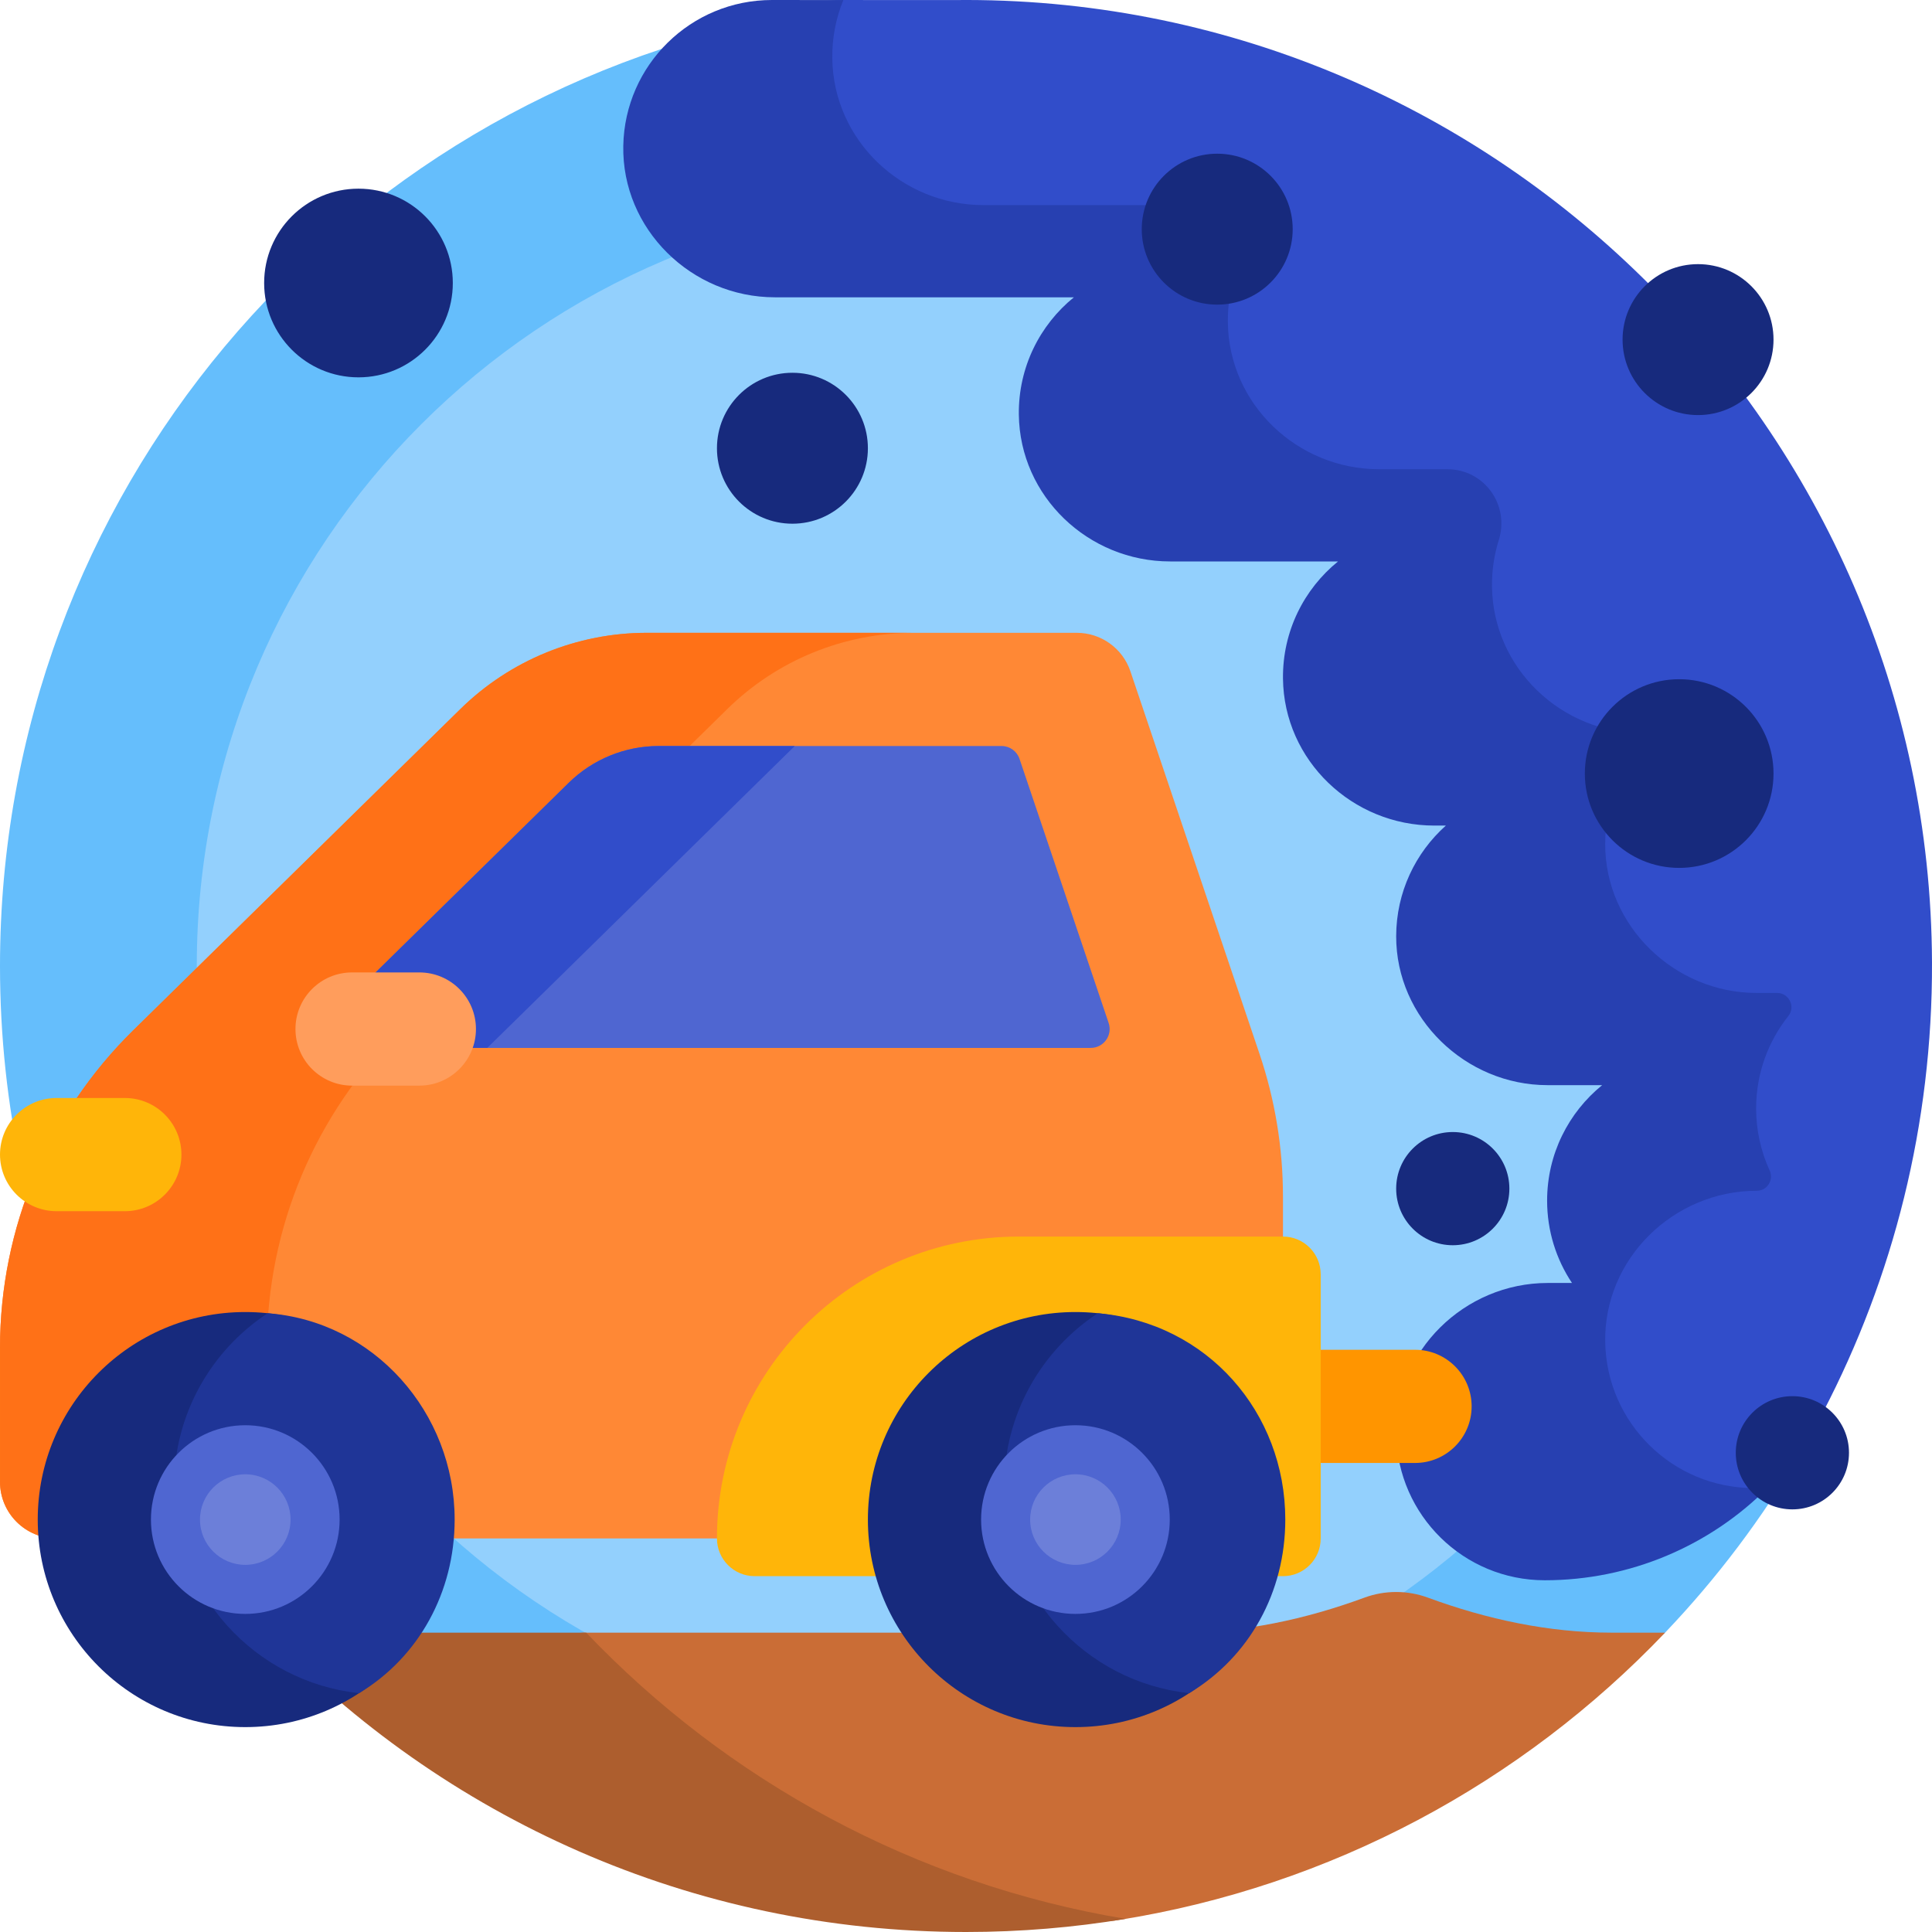 <svg id="Capa_1" enable-background="new 0 0 512 512" height="512" viewBox="0 0 512 512" width="512" xmlns="http://www.w3.org/2000/svg"><g><path d="m0 256c0-124.92 89.474-228.942 207.833-251.476 15.6-2.97 64.816 9.346 73.422 10.22 129.089 13.11 217.532 110.409 217.532 242.957 0 37.021-7.307 68.227-21.447 100-3.827 8.601 4.546 19.229-.17 27.298-10.102 17.283-22.172 33.275-35.903 47.67-1.032 1.082-6.075 2.156-7.126 3.22-2.689 2.723-5.439 5.385-8.247 7.986h-343.788c-50.497-46.76-82.106-113.626-82.106-187.875z" fill="#65befc"/><path d="m458.149 256c0 112.114-90.886 203-203 203s-203-90.886-203-203 90.886-203 203-203 203 90.886 203 203z" fill="#93d0fd"/><path d="m441.267 432.67c-37.883 39.715-88.407 67.267-145.117 76.2-2.085.328-4.215.328-6.3 0-53.287-8.394-101.112-33.226-138.121-69.143-2.647-2.569-.832-7.057 2.856-7.057h158.342c16.674 0 33.05-3.537 48.698-9.292 2.61-.96 5.431-1.484 8.374-1.484s5.764.524 8.374 1.484c15.649 5.755 32.025 9.292 48.698 9.292z" fill="#ca6d36"/><path d="m298.308 508.52c-13.762 2.289-27.896 3.48-42.308 3.48-72.879 0-138.645-30.454-185.267-79.33h84.617c37.402 39.211 87.126 66.564 142.958 75.85z" fill="#ad5e2e"/><path d="m483.157 374.164c-14.316 27.465-38.844 37.177-69.817 37.177-21.5 0-36.219-7.194-36.628-28.596-.422-22.085 18.076-40.161 40.164-40.161h6.419c-4.163-6.247-3.295-21.034-3.295-29.104 0-12.356 5.689-23.384 14.591-30.606h-14.483c-21.707 0-36.332-18.075-36.295-39.782.02-11.656 5.103-22.125 13.167-29.325h-3.057c-21.701 0-39.866-17.246-40.107-38.945-.139-12.538 5.58-23.745 14.589-31.055l-48.441-1.702c-21.701 0-39.866-17.246-40.107-38.945-.139-12.538 5.579-17.022 14.589-24.332 0 0-53.832-8.787-53.838-8.787h-13.989c-21.756 0-39.394-8.85-39.394-30.606-.002-21.758 14.514-39.395 36.27-39.395 0 0 26.757.05 29.432.018 141.781-1.668 258.557 113.242 259.071 255.033.156 42.975-10.278 83.5-28.841 119.113z" fill="#314dca"/><path d="m473.948 269.232c-5.355 6.728-8.556 15.247-8.556 24.515 0 5.862 1.281 11.424 3.577 16.423 1.158 2.521-.63 5.396-3.405 5.396-22.089 0-40.587 18.077-40.165 40.161.409 21.402 17.886 38.626 39.386 38.626 1.223 0 2.443-.027 3.658-.08-15.391 15.468-36.563 24.514-59.05 24.514-21.5 0-38.977-17.223-39.386-38.625-.422-22.085 18.076-40.162 40.165-40.162h6.419c-4.163-6.247-6.59-13.749-6.59-21.819 0-12.356 5.689-23.384 14.591-30.606h-14.483c-21.708 0-40.146-17.756-40.108-39.463.021-11.656 5.103-22.124 13.167-29.324h-3.057c-21.701 0-39.866-17.246-40.107-38.946-.139-12.538 5.58-23.744 14.589-31.054h-44.483c-21.701 0-39.866-17.246-40.107-38.946-.139-12.538 5.58-23.744 14.589-31.054 0 0-43.978 0-43.985 0h-35.265c-22.089 0-40.587-18.077-40.164-40.162.409-21.402 17.886-38.626 39.386-38.626 0 0 8.817.01 18.932.018-1.962 4.781-3.01 10.033-2.929 15.54.321 21.635 18.432 38.796 40.069 38.796h35.363 43.984c-9.009 7.31-14.728 18.516-14.588 31.054.241 21.7 18.407 38.946 40.108 38.946h18.097c9.742 0 16.522 9.482 13.599 18.775-1.217 3.869-1.853 7.996-1.805 12.279.241 21.7 18.407 38.946 40.108 38.946h3.056c-8.064 7.2-13.146 17.668-13.167 29.324-.038 21.708 18.4 39.463 40.108 39.463h5.443c3.14 0 4.961 3.635 3.006 6.091z" fill="#2740b1"/><path d="m390 372.702c0 8.284-6.716 15-15 15h-90c-8.284 0-15-6.716-15-15s6.716-15 15-15h90c8.284 0 15 6.716 15 15z" fill="#ff9500"/><path d="m340 317.069v75.633c0 8.284-6.716 15-15 15h-310c-8.284 0-15-6.716-15-15v-35.508c0-31.658 12.725-61.987 35.314-84.167l86.708-85.139c13.176-12.938 30.904-20.186 49.37-20.186h113.968c6.436 0 12.155 4.106 14.213 10.204l34.235 101.446c4.1 12.152 6.192 24.892 6.192 37.717z" fill="#ff8835"/><path d="m242.125 167.702c-18.466 0-36.194 7.249-49.37 20.186l-86.708 85.139c-22.589 22.18-35.314 52.509-35.314 84.167v35.508c0 8.284 6.716 15 15 15h-70.733c-8.284 0-15-6.716-15-15v-35.508c0-31.658 12.725-61.987 35.314-84.167l86.708-85.139c13.176-12.938 30.904-20.186 49.37-20.186z" fill="#ff7117"/><path d="m289.065 277.702h-197.666c-4.477 0-6.697-5.431-3.503-8.568l62.822-61.685c6.363-6.248 14.923-9.748 23.841-9.748h90.884c2.145 0 4.052 1.369 4.738 3.401l23.623 70c1.093 3.242-1.318 6.6-4.739 6.6z" fill="#4f66d1"/><path d="m210.617 197.702-81.475 80h-37.743c-4.477 0-6.697-5.431-3.503-8.568l62.822-61.685c6.363-6.248 14.923-9.748 23.841-9.748h36.058z" fill="#314dca"/><path d="m230 118.787c0 11.046-8.954 20-20 20s-20-8.954-20-20 8.954-20 20-20 20 8.954 20 20zm92.577-78.056c-11.046 0-20 8.954-20 20s8.954 20 20 20 20-8.954 20-20-8.955-20-20-20zm127.423 69.269c11.046 0 20-8.954 20-20s-8.954-20-20-20-20 8.954-20 20 8.954 20 20 20zm-65 190c-8.284 0-15 6.716-15 15s6.716 15 15 15 15-6.716 15-15-6.716-15-15-15zm90 70c-8.284 0-15 6.716-15 15s6.716 15 15 15 15-6.716 15-15-6.716-15-15-15zm-380-320c-13.807 0-25 11.193-25 25s11.193 25 25 25 25-11.193 25-25-11.193-25-25-25zm375 155c0-13.807-11.193-25-25-25s-25 11.193-25 25 11.193 25 25 25 25-11.193 25-25z" fill="#172a7d"/><path d="m126.131 272.702c0 8.284-6.716 15-15 15h-17.83c-8.284 0-15-6.716-15-15s6.716-15 15-15h17.83c8.285 0 15 6.716 15 15z" fill="#ff9d5c"/><path d="m350 337.702v70c0 5.523-4.477 10-10 10h-140c-5.523 0-10-4.477-10-10 0-44.183 35.817-80 80-80h70c5.523 0 10 4.477 10 10zm-301.921-31.723c0 8.284-6.716 15-15 15h-18.079c-8.284 0-15-6.716-15-15s6.716-15 15-15h18.079c8.284 0 15 6.716 15 15z" fill="#ffb509"/><path d="m340 402.702c0 30.375-24.624 55-55 55s-55-24.625-55-55c0-30.376 24.624-55 55-55s55 24.624 55 55zm-275-55c-30.376 0-55 24.624-55 55 0 30.375 24.624 55 55 55s55-24.625 55-55c0-30.376-24.624-55-55-55z" fill="#172a7d"/><path d="m340.617 402.702c0 19.24-9.489 36.383-25.459 46.002-27.581-2.963-49.058-26.315-49.058-54.683 0-19.24 9.879-36.173 24.842-46.002 29.021 2.47 49.675 26.315 49.675 54.683zm-269.675-54.682c-14.962 9.829-24.842 26.761-24.842 46.001 0 28.368 21.477 51.72 49.058 54.683 15.799-9.491 25.331-26.762 25.331-46.002 0-28.368-21.404-52.596-49.547-54.682z" fill="#1f3597"/><path d="m310 402.702c0 13.807-11.193 25-25 25s-25-11.193-25-25 11.193-25 25-25 25 11.193 25 25zm-245-25c-13.807 0-25 11.193-25 25s11.193 25 25 25 25-11.193 25-25-11.193-25-25-25z" fill="#4f66d1"/><path d="m77 402.702c0 6.627-5.373 12-12 12s-12-5.373-12-12 5.373-12 12-12 12 5.373 12 12zm208-12c-6.627 0-12 5.373-12 12s5.373 12 12 12 12-5.373 12-12-5.373-12-12-12z" fill="#6c7fd9"/></g></svg>